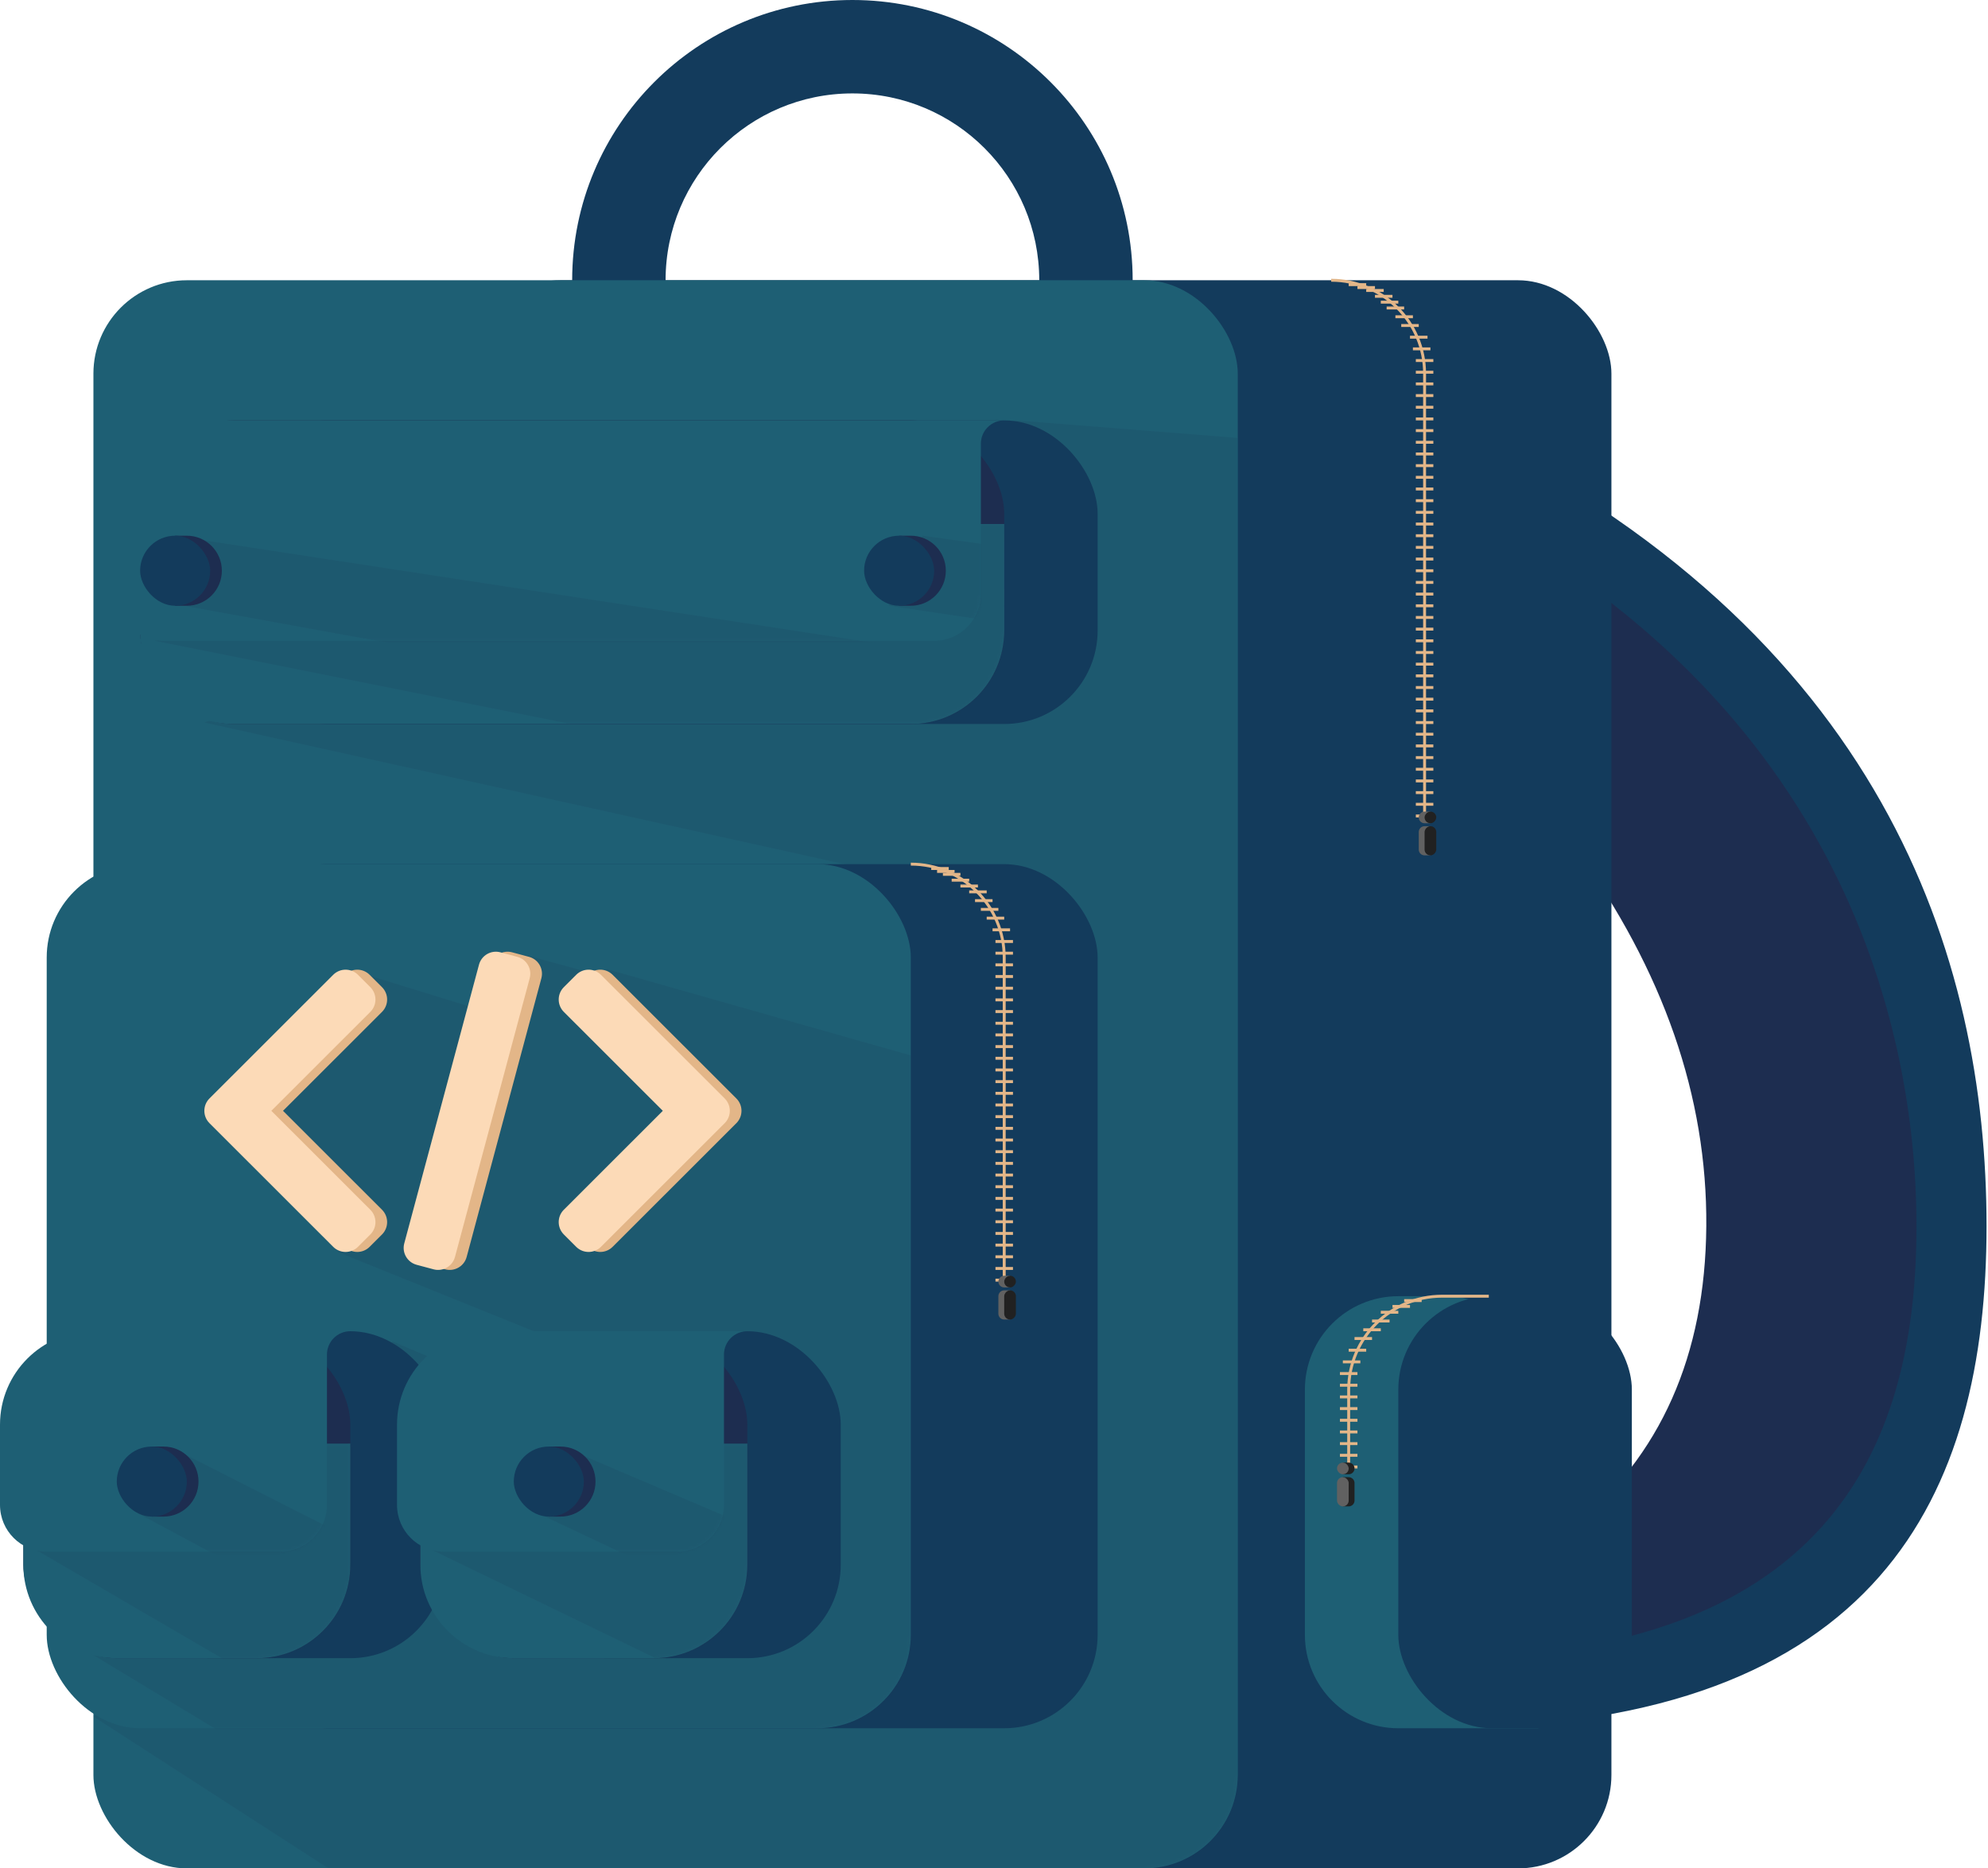<?xml version="1.0" encoding="UTF-8"?>
<svg width="681px" height="640px" viewBox="0 0 681 640" version="1.1" xmlns="http://www.w3.org/2000/svg" xmlns:xlink="http://www.w3.org/1999/xlink">
    <title>backpack</title>
    <defs>
        <rect id="path-1" x="0" y="0" width="392" height="544" rx="32"></rect>
        <rect id="path-3" x="0" y="0" width="296" height="296" rx="32"></rect>
        <path d="M0.5,0.5 L112.5,0.5 L112.5,42 C112.5,59.673 98.173,74 80.5,74 L32.5,74 C14.827,74 0.5,59.673 0.5,42 L0.5,0.5 L0.5,0.5 Z" id="path-5"></path>
        <path d="M120,0 C115.582,8.11624501e-16 112,3.582 112,8 L112,59.5 C112,68.337 104.837,75.5 96,75.5 L16,75.5 C7.163,75.5 1.082166e-15,68.337 0,59.5 L0,32 C-2.164332e-15,14.327 14.327,3.24649801e-15 32,0 L120,0 L120,0 Z" id="path-7"></path>
        <path d="M0,0.5 L112,0.5 L112,42 C112,59.673 97.673,74 80,74 L32,74 C14.327,74 2.164332e-15,59.673 0,42 L0,0.5 L0,0.5 Z" id="path-9"></path>
        <path d="M120,0 C115.582,8.11624501e-16 112,3.582 112,8 L112,59.5 C112,68.337 104.837,75.5 96,75.5 L16,75.5 C7.163,75.5 1.082166e-15,68.337 0,59.5 L0,32 C-2.164332e-15,14.327 14.327,3.24649801e-15 32,0 L120,0 L120,0 Z" id="path-11"></path>
        <path d="M0,0 L296,0 L296,36.5 C296,54.173 281.673,68.5 264,68.5 L32,68.5 C14.327,68.5 2.164332e-15,54.173 0,36.5 L0,0 L0,0 Z" id="path-13"></path>
        <path d="M304,0 C299.582,8.11624501e-16 296,3.582 296,8 L296,59.5 C296,68.337 288.837,75.5 280,75.5 L16,75.5 C7.163,75.5 1.082166e-15,68.337 0,59.5 L0,32 C-2.164332e-15,14.327 14.327,3.24649801e-15 32,0 L304,0 L304,0 Z" id="path-15"></path>
    </defs>
    <g id="misc" stroke="none" stroke-width="1" fill="none" fill-rule="evenodd">
        <g id="callbag" transform="translate(-171, -161)">
            <g id="backpack" transform="translate(171, 161)">
                <g id="lift" transform="translate(402.5, 145.183)">
                    <path d="M0,22.817 L84.5,22.817 C198.833,76.15 256,160.15 256,274.817 C256,389.483 198.833,438.817 84.5,422.817 L0,422.817 C120.667,412.817 181.333,363.483 182,274.817 C182.667,186.15 122,102.15 0,22.817 Z" id="Path-10" fill="#1D2D50"></path>
                    <path d="M94.696,-2.55795385e-13 C242.793,71.141 278,182.817 278,274.817 C278,366.817 241.366,445.657 93.988,446.801 L89.5,446.818 L89.5,422.818 C227.856,422.818 254,345.817 254,274.817 C254,203.817 226.249,90.846 88.5,23.664 L84.304,21.633 L94.696,-2.55795385e-13 Z" id="Path-10-Copy" fill="#133B5C" fill-rule="nonzero"></path>
                </g>
                <path d="M292,0 C345.019,0 388,42.981 388,96 C388,149.019 345.019,192 292,192 C238.981,192 196,149.019 196,96 C196,42.981 238.981,0 292,0 Z M292,32 C256.654,32 228,60.654 228,96 C228,131.346 256.654,160 292,160 C327.346,160 356,131.346 356,96 C356,60.654 327.346,32 292,32 Z" id="handle" fill="#133B5C"></path>
                <g id="body" transform="translate(32, 96)">
                    <rect id="Rectangle" fill="#133B5C" x="128" y="0" width="392" height="544" rx="32"></rect>
                    <g id="shade">
                        <mask id="mask-2" fill="white">
                            <use xlink:href="#path-1"></use>
                        </mask>
                        <use id="Mask" fill="#1E5F74" xlink:href="#path-1"></use>
                        <polygon fill-opacity="0.12" fill="#1D2D50" mask="url(#mask-2)" points="80.5 544 0 492 264 201.5 38 151.5 316 48 392 54 392 544"></polygon>
                    </g>
                    <g id="zipper" transform="translate(424, 0)" stroke="#E3B688">
                        <path d="M0,0 C17.673,0 32,14.327 32,32 L32,184" id="Path"></path>
                        <line x1="29.5" y1="183.5" x2="34.5" y2="183.5" id="Line-Copy-13" stroke-linecap="square"></line>
                        <line x1="29.5" y1="179.5" x2="34.5" y2="179.5" id="Line-Copy-17" stroke-linecap="square"></line>
                        <line x1="29.5" y1="175.5" x2="34.5" y2="175.5" id="Line-Copy-18" stroke-linecap="square"></line>
                        <line x1="29.5" y1="171.5" x2="34.5" y2="171.5" id="Line-Copy-19" stroke-linecap="square"></line>
                        <line x1="29.5" y1="167.5" x2="34.5" y2="167.5" id="Line-Copy-20" stroke-linecap="square"></line>
                        <line x1="29.5" y1="163.5" x2="34.5" y2="163.5" id="Line-Copy-21" stroke-linecap="square"></line>
                        <line x1="29.5" y1="159.5" x2="34.5" y2="159.5" id="Line-Copy-22" stroke-linecap="square"></line>
                        <line x1="29.5" y1="155.5" x2="34.5" y2="155.5" id="Line-Copy-23" stroke-linecap="square"></line>
                        <line x1="29.5" y1="151.5" x2="34.5" y2="151.5" id="Line-Copy-24" stroke-linecap="square"></line>
                        <line x1="29.5" y1="147.5" x2="34.5" y2="147.5" id="Line-Copy-25" stroke-linecap="square"></line>
                        <line x1="29.5" y1="143.5" x2="34.5" y2="143.5" id="Line-Copy-26" stroke-linecap="square"></line>
                        <line x1="29.5" y1="139.5" x2="34.5" y2="139.5" id="Line-Copy-27" stroke-linecap="square"></line>
                        <line x1="29.5" y1="135.5" x2="34.5" y2="135.5" id="Line-Copy-28" stroke-linecap="square"></line>
                        <line x1="29.5" y1="131.5" x2="34.5" y2="131.5" id="Line-Copy-29" stroke-linecap="square"></line>
                        <line x1="29.5" y1="127.5" x2="34.5" y2="127.5" id="Line-Copy-30" stroke-linecap="square"></line>
                        <line x1="29.5" y1="123.5" x2="34.5" y2="123.5" id="Line-Copy-31" stroke-linecap="square"></line>
                        <line x1="29.5" y1="119.5" x2="34.5" y2="119.5" id="Line-Copy-32" stroke-linecap="square"></line>
                        <line x1="29.5" y1="115.5" x2="34.5" y2="115.5" id="Line-Copy-33" stroke-linecap="square"></line>
                        <line x1="29.5" y1="111.5" x2="34.5" y2="111.5" id="Line-Copy-34" stroke-linecap="square"></line>
                        <line x1="29.5" y1="107.5" x2="34.5" y2="107.5" id="Line-Copy-35" stroke-linecap="square"></line>
                        <line x1="29.5" y1="103.5" x2="34.5" y2="103.5" id="Line-Copy-36" stroke-linecap="square"></line>
                        <line x1="29.5" y1="99.5" x2="34.5" y2="99.5" id="Line-Copy-37" stroke-linecap="square"></line>
                        <line x1="29.5" y1="95.5" x2="34.5" y2="95.5" id="Line-Copy-38" stroke-linecap="square"></line>
                        <line x1="29.5" y1="91.5" x2="34.5" y2="91.5" id="Line-Copy-39" stroke-linecap="square"></line>
                        <line x1="29.5" y1="87.5" x2="34.5" y2="87.5" id="Line-Copy-40" stroke-linecap="square"></line>
                        <line x1="29.5" y1="83.5" x2="34.5" y2="83.5" id="Line-Copy-41" stroke-linecap="square"></line>
                        <line x1="29.5" y1="79.5" x2="34.5" y2="79.5" id="Line-Copy-42" stroke-linecap="square"></line>
                        <line x1="29.5" y1="75.5" x2="34.5" y2="75.5" id="Line-Copy-43" stroke-linecap="square"></line>
                        <line x1="29.5" y1="71.5" x2="34.5" y2="71.5" id="Line-Copy-44" stroke-linecap="square"></line>
                        <line x1="29.5" y1="67.5" x2="34.5" y2="67.5" id="Line-Copy-45" stroke-linecap="square"></line>
                        <line x1="29.5" y1="63.5" x2="34.5" y2="63.5" id="Line-Copy-46" stroke-linecap="square"></line>
                        <line x1="29.5" y1="59.5" x2="34.5" y2="59.5" id="Line-Copy-47" stroke-linecap="square"></line>
                        <line x1="29.5" y1="55.5" x2="34.5" y2="55.5" id="Line-Copy-48" stroke-linecap="square"></line>
                        <line x1="29.5" y1="51.5" x2="34.5" y2="51.5" id="Line-Copy-49" stroke-linecap="square"></line>
                        <line x1="29.5" y1="47.5" x2="34.5" y2="47.5" id="Line-Copy-50" stroke-linecap="square"></line>
                        <line x1="29.5" y1="43.5" x2="34.5" y2="43.5" id="Line-Copy-51" stroke-linecap="square"></line>
                        <line x1="29.5" y1="39.5" x2="34.5" y2="39.5" id="Line-Copy-52" stroke-linecap="square"></line>
                        <line x1="29.5" y1="35.5" x2="34.5" y2="35.5" id="Line-Copy-53" stroke-linecap="square"></line>
                        <line x1="29.5" y1="31.5" x2="34.5" y2="31.5" id="Line-Copy-54" stroke-linecap="square"></line>
                        <line x1="29.5" y1="27.5" x2="34.5" y2="27.5" id="Line-Copy-55" stroke-linecap="square"></line>
                        <line x1="28.5" y1="23.5" x2="33.5" y2="23.5" id="Line-Copy-56" stroke-linecap="square"></line>
                        <line x1="27.5" y1="19.5" x2="32.5" y2="19.5" id="Line-Copy-57" stroke-linecap="square"></line>
                        <line x1="24.5" y1="15.5" x2="29.5" y2="15.5" id="Line-Copy-58" stroke-linecap="square"></line>
                        <line x1="22.5" y1="12.5" x2="27.5" y2="12.5" id="Line-Copy-59" stroke-linecap="square"></line>
                        <line x1="19.5" y1="9.5" x2="24.5" y2="9.5" id="Line-Copy-60" stroke-linecap="square"></line>
                        <line x1="17.5" y1="7.5" x2="22.5" y2="7.5" id="Line-Copy-61" stroke-linecap="square"></line>
                        <line x1="15.5" y1="5.5" x2="20.5" y2="5.5" id="Line-Copy-62" stroke-linecap="square"></line>
                        <line x1="12.5" y1="3.5" x2="17.5" y2="3.5" id="Line-Copy-63" stroke-linecap="square"></line>
                        <line x1="9.5" y1="2.5" x2="14.5" y2="2.5" id="Line-Copy-64" stroke-linecap="square"></line>
                        <line x1="6.5" y1="1.5" x2="11.5" y2="1.5" id="Line-Copy-65" stroke-linecap="square"></line>
                    </g>
                    <g id="zipper-handle" transform="translate(457, 189.5) scale(-1, 1) translate(-457, -189.5) translate(454, 182)">
                        <path d="M2,5 L4,5 C5.105,5 6,5.895 6,7 L6,13 C6,14.105 5.105,15 4,15 L2,15 L2,15 L2,5 Z" id="Rectangle" fill="#616161"></path>
                        <rect id="Rectangle-Copy-13" fill="#212121" x="0" y="5" width="4" height="10" rx="2"></rect>
                        <path d="M2,0 L4,0 C5.105,-2.02906125e-16 6,0.895 6,2 C6,3.105 5.105,4 4,4 L2,4 L2,4 L2,0 Z" id="Rectangle" fill="#616161"></path>
                        <rect id="Rectangle-Copy-8" fill="#212121" x="0" y="0" width="4" height="4" rx="2"></rect>
                    </g>
                </g>
                <g id="front-compartment" transform="translate(0, 296)">
                    <rect id="Rectangle-Copy-2" fill="#133B5C" x="80" y="0" width="296" height="296" rx="32"></rect>
                    <g id="zipper" transform="translate(312, 0)" stroke="#E3B688">
                        <line x1="29.5" y1="142.5" x2="34.5" y2="142.5" id="Line-Copy-14" stroke-linecap="square"></line>
                        <line x1="29.5" y1="138.5" x2="34.5" y2="138.5" id="Line-Copy-66" stroke-linecap="square"></line>
                        <line x1="29.5" y1="134.5" x2="34.5" y2="134.5" id="Line-Copy-67" stroke-linecap="square"></line>
                        <line x1="29.5" y1="130.5" x2="34.5" y2="130.5" id="Line-Copy-68" stroke-linecap="square"></line>
                        <line x1="29.5" y1="126.5" x2="34.5" y2="126.5" id="Line-Copy-69" stroke-linecap="square"></line>
                        <line x1="29.5" y1="122.5" x2="34.5" y2="122.5" id="Line-Copy-70" stroke-linecap="square"></line>
                        <line x1="29.5" y1="118.5" x2="34.5" y2="118.5" id="Line-Copy-71" stroke-linecap="square"></line>
                        <line x1="29.5" y1="114.5" x2="34.5" y2="114.5" id="Line-Copy-72" stroke-linecap="square"></line>
                        <line x1="29.5" y1="110.5" x2="34.5" y2="110.5" id="Line-Copy-73" stroke-linecap="square"></line>
                        <line x1="29.5" y1="106.5" x2="34.5" y2="106.5" id="Line-Copy-74" stroke-linecap="square"></line>
                        <line x1="29.5" y1="102.5" x2="34.5" y2="102.5" id="Line-Copy-75" stroke-linecap="square"></line>
                        <line x1="29.5" y1="98.5" x2="34.5" y2="98.5" id="Line-Copy-76" stroke-linecap="square"></line>
                        <line x1="29.5" y1="94.5" x2="34.5" y2="94.5" id="Line-Copy-77" stroke-linecap="square"></line>
                        <line x1="29.5" y1="90.5" x2="34.5" y2="90.5" id="Line-Copy-78" stroke-linecap="square"></line>
                        <line x1="29.5" y1="86.5" x2="34.5" y2="86.5" id="Line-Copy-79" stroke-linecap="square"></line>
                        <line x1="29.5" y1="82.5" x2="34.5" y2="82.5" id="Line-Copy-80" stroke-linecap="square"></line>
                        <line x1="29.5" y1="78.5" x2="34.5" y2="78.5" id="Line-Copy-81" stroke-linecap="square"></line>
                        <line x1="29.5" y1="74.5" x2="34.5" y2="74.5" id="Line-Copy-82" stroke-linecap="square"></line>
                        <line x1="29.5" y1="70.5" x2="34.5" y2="70.5" id="Line-Copy-83" stroke-linecap="square"></line>
                        <line x1="29.5" y1="66.5" x2="34.5" y2="66.5" id="Line-Copy-84" stroke-linecap="square"></line>
                        <line x1="29.5" y1="62.5" x2="34.5" y2="62.5" id="Line-Copy-85" stroke-linecap="square"></line>
                        <line x1="29.5" y1="58.5" x2="34.5" y2="58.5" id="Line-Copy-86" stroke-linecap="square"></line>
                        <line x1="29.5" y1="54.5" x2="34.5" y2="54.5" id="Line-Copy-87" stroke-linecap="square"></line>
                        <line x1="29.5" y1="50.5" x2="34.5" y2="50.5" id="Line-Copy-88" stroke-linecap="square"></line>
                        <line x1="29.5" y1="46.5" x2="34.5" y2="46.5" id="Line-Copy-89" stroke-linecap="square"></line>
                        <line x1="29.5" y1="42.5" x2="34.5" y2="42.5" id="Line-Copy-90" stroke-linecap="square"></line>
                        <line x1="29.5" y1="38.5" x2="34.5" y2="38.5" id="Line-Copy-91" stroke-linecap="square"></line>
                        <line x1="29.5" y1="34.5" x2="34.5" y2="34.5" id="Line-Copy-92" stroke-linecap="square"></line>
                        <line x1="29.5" y1="30.5" x2="34.5" y2="30.5" id="Line-Copy-93" stroke-linecap="square"></line>
                        <line x1="29.5" y1="26.5" x2="34.5" y2="26.5" id="Line-Copy-94" stroke-linecap="square"></line>
                        <line x1="28.5" y1="22.5" x2="33.5" y2="22.5" id="Line-Copy-95" stroke-linecap="square"></line>
                        <line x1="26.5" y1="18.5" x2="31.5" y2="18.5" id="Line-Copy-96" stroke-linecap="square"></line>
                        <line x1="24.5" y1="15.5" x2="29.5" y2="15.5" id="Line-Copy-97" stroke-linecap="square"></line>
                        <line x1="22.5" y1="12.5" x2="27.5" y2="12.5" id="Line-Copy-98" stroke-linecap="square"></line>
                        <line x1="20.5" y1="9.5" x2="25.5" y2="9.5" id="Line-Copy-99" stroke-linecap="square"></line>
                        <line x1="17.5" y1="7.5" x2="22.5" y2="7.5" id="Line-Copy-100" stroke-linecap="square"></line>
                        <line x1="14.5" y1="5.5" x2="19.5" y2="5.5" id="Line-Copy-101" stroke-linecap="square"></line>
                        <line x1="11.5" y1="3.5" x2="16.5" y2="3.5" id="Line-Copy-102" stroke-linecap="square"></line>
                        <line x1="9.5" y1="2.5" x2="14.5" y2="2.5" id="Line-Copy-103" stroke-linecap="square"></line>
                        <line x1="7.5" y1="1.5" x2="12.5" y2="1.5" id="Line-Copy-104" stroke-linecap="square"></line>
                        <path d="M0,0 C17.673,0 32,14.327 32,32 L32,142.5 L32,142.5" id="Path"></path>
                    </g>
                    <g id="zipper-handle" transform="translate(345, 148.5) scale(-1, 1) translate(-345, -148.5) translate(342, 141)">
                        <path d="M2,5 L4,5 C5.105,5 6,5.895 6,7 L6,13 C6,14.105 5.105,15 4,15 L2,15 L2,15 L2,5 Z" id="Rectangle" fill="#616161"></path>
                        <rect id="Rectangle-Copy-13" fill="#212121" x="0" y="5" width="4" height="10" rx="2"></rect>
                        <path d="M2,0 L4,0 C5.105,-2.02906125e-16 6,0.895 6,2 C6,3.105 5.105,4 4,4 L2,4 L2,4 L2,0 Z" id="Rectangle" fill="#616161"></path>
                        <rect id="Rectangle-Copy-8" fill="#212121" x="0" y="0" width="4" height="4" rx="2"></rect>
                    </g>
                    <g id="shade" transform="translate(16, 0)">
                        <mask id="mask-4" fill="white">
                            <use xlink:href="#path-3"></use>
                        </mask>
                        <use id="Mask" fill="#1E5F74" xlink:href="#path-3"></use>
                        <polygon fill-opacity="0.12" fill="#1D2D50" mask="url(#mask-4)" points="4.5 264 93 317.5 305 322 313.5 70.5 192 36 185.5 37 163.5 31 144 48.5 105 36.5 66 86 100 133 175.5 163.5 164.5 183 118.5 163.5"></polygon>
                    </g>
                    <g id="small-pocket" transform="translate(0, 160)">
                        <rect id="Rectangle-Copy-9" fill="#133B5C" x="40" y="0" width="112" height="112" rx="32"></rect>
                        <rect id="Rectangle-Copy-11" fill="#1D2D50" x="8" y="0" width="112" height="112" rx="32"></rect>
                        <g id="shade" transform="translate(7.5, 38)">
                            <mask id="mask-6" fill="white">
                                <use xlink:href="#path-5"></use>
                            </mask>
                            <use id="Mask" fill="#1E5F74" xlink:href="#path-5"></use>
                            <polygon fill-opacity="0.12" fill="#1D2D50" mask="url(#mask-6)" points="-1 33.5 80.5 81 122.5 66 122.5 4.5 94 -8 8.5 6"></polygon>
                        </g>
                        <g id="shade">
                            <mask id="mask-8" fill="white">
                                <use xlink:href="#path-7"></use>
                            </mask>
                            <use id="Mask" fill="#1E5F74" xlink:href="#path-7"></use>
                            <polygon fill-opacity="0.12" fill="#1D2D50" mask="url(#mask-8)" points="47.5 62.5 60 40.5 128 75 122 102.5"></polygon>
                        </g>
                        <g id="button-copy" transform="translate(40, 39.5)">
                            <path d="M12,0 L16,0 C22.627,-1.21743675e-15 28,5.373 28,12 C28,18.627 22.627,24 16,24 L12,24 L12,24 L12,0 Z" id="Rectangle" fill="#1D2D50"></path>
                            <rect id="Rectangle-Copy-17" fill="#133B5C" x="0" y="0" width="24" height="24" rx="12"></rect>
                        </g>
                    </g>
                    <g id="small-pocket" transform="translate(136, 160)">
                        <rect id="Rectangle-Copy-10" fill="#133B5C" x="40" y="0" width="112" height="112" rx="32"></rect>
                        <rect id="Rectangle-Copy-12" fill="#1D2D50" x="8" y="0" width="112" height="112" rx="32"></rect>
                        <g id="shade" transform="translate(8, 38)">
                            <mask id="mask-10" fill="white">
                                <use xlink:href="#path-9"></use>
                            </mask>
                            <use id="Mask" fill="#1E5F74" xlink:href="#path-9"></use>
                            <polygon fill-opacity="0.12" fill="#1D2D50" mask="url(#mask-10)" points="0 35 95 81 144 13.5 95 -8 0 -3.5"></polygon>
                        </g>
                        <g id="shade">
                            <mask id="mask-12" fill="white">
                                <use xlink:href="#path-11"></use>
                            </mask>
                            <use id="Mask" fill="#1E5F74" xlink:href="#path-11"></use>
                            <polygon fill-opacity="0.12" fill="#1D2D50" mask="url(#mask-12)" points="47.5 62 60 41 117.5 65.5 101.5 87.5"></polygon>
                        </g>
                        <g id="button" transform="translate(40, 39.5)">
                            <path d="M12,0 L16,0 C22.627,-1.21743675e-15 28,5.373 28,12 C28,18.627 22.627,24 16,24 L12,24 L12,24 L12,0 Z" id="Rectangle" fill="#1D2D50"></path>
                            <rect id="Rectangle-Copy-17" fill="#133B5C" x="0" y="0" width="24" height="24" rx="12"></rect>
                        </g>
                    </g>
                    <g id="logo" transform="translate(70, 30)">
                        <path d="M105.423,0.206 L111.213,1.756 C114.411,2.612 116.308,5.897 115.452,9.092 L89.853,104.559 C88.996,107.754 85.709,109.651 82.511,108.794 L76.721,107.244 C73.523,106.388 71.625,103.103 72.482,99.908 L98.081,4.441 C98.938,1.246 102.225,-0.651 105.423,0.206 Z M56.62,7.909 L60.858,12.145 C63.199,14.484 63.199,18.276 60.858,20.616 L26.949,54.5 L60.858,88.384 C63.167,90.691 63.199,94.411 60.955,96.757 L60.858,96.855 L56.62,101.091 C54.279,103.43 50.483,103.43 48.142,101.091 L5.756,58.736 C3.415,56.396 3.415,52.604 5.756,50.264 L48.142,7.909 C50.483,5.57 54.279,5.57 56.62,7.909 Z M131.38,7.909 C133.689,5.602 137.412,5.57 139.759,7.813 L139.858,7.909 L182.244,50.264 C184.553,52.571 184.585,56.291 182.34,58.637 L182.244,58.736 L139.858,101.091 C137.549,103.398 133.826,103.43 131.479,101.187 L131.38,101.091 L127.142,96.855 L127.045,96.757 C124.833,94.445 124.833,90.797 127.044,88.484 L127.142,88.384 L161.051,54.5 L127.142,20.616 C124.833,18.309 124.801,14.589 127.046,12.243 L127.142,12.145 L131.38,7.909 Z" id="jsx" fill="#E3B688"></path>
                        <path d="M101.423,0.206 L107.213,1.756 C110.411,2.612 112.308,5.897 111.452,9.092 L85.853,104.559 C84.996,107.754 81.709,109.651 78.511,108.794 L72.721,107.244 C69.523,106.388 67.625,103.103 68.482,99.908 L94.081,4.441 C94.938,1.246 98.225,-0.651 101.423,0.206 Z M52.62,7.909 L56.858,12.145 C59.199,14.484 59.199,18.276 56.858,20.616 L22.949,54.5 L56.858,88.384 C59.167,90.691 59.199,94.411 56.955,96.757 L56.858,96.855 L52.62,101.091 C50.279,103.43 46.483,103.43 44.142,101.091 L1.756,58.736 C-0.585,56.396 -0.585,52.604 1.756,50.264 L44.142,7.909 C46.483,5.57 50.279,5.57 52.62,7.909 Z M127.38,7.909 C129.689,5.602 133.412,5.57 135.759,7.813 L135.858,7.909 L178.244,50.264 C180.553,52.571 180.585,56.291 178.34,58.637 L178.244,58.736 L135.858,101.091 C133.549,103.398 129.826,103.43 127.479,101.187 L127.38,101.091 L123.142,96.855 L123.045,96.757 C120.833,94.445 120.833,90.797 123.044,88.484 L123.142,88.384 L157.051,54.5 L123.142,20.616 C120.833,18.309 120.801,14.589 123.046,12.243 L123.142,12.145 L127.38,7.909 Z" id="jsx-copy" fill="#FCDAB7"></path>
                    </g>
                </g>
                <g id="top-compartment" transform="translate(40, 144)">
                    <rect id="Rectangle-Copy-4" fill="#133B5C" x="40" y="0" width="296" height="104" rx="32"></rect>
                    <rect id="Rectangle-Copy-5" fill="#1D2D50" x="8" y="0" width="296" height="104" rx="32"></rect>
                    <g id="shade" transform="translate(8, 35.5)">
                        <mask id="mask-14" fill="white">
                            <use xlink:href="#path-13"></use>
                        </mask>
                        <use id="Mask" fill="#1E5F74" xlink:href="#path-13"></use>
                        <polygon fill-opacity="0.12" fill="#1D2D50" mask="url(#mask-14)" points="296 0 295.5 68.5 147.5 68.5 5 40 227 0"></polygon>
                    </g>
                    <g id="shade">
                        <mask id="mask-16" fill="white">
                            <use xlink:href="#path-15"></use>
                        </mask>
                        <use id="Mask" fill="#1E5F74" xlink:href="#path-15"></use>
                        <polygon fill-opacity="0.12" fill="#1D2D50" mask="url(#mask-16)" points="276 39.5 264.5 63.5 301.5 69 287.5 80.5 26 40.5 17.5 62.5 246 104 326.5 89.5 323.5 61.5 319.5 45.5"></polygon>
                    </g>
                    <g id="button" transform="translate(256, 39.5)">
                        <path d="M12,0 L16,0 C22.627,-1.21743675e-15 28,5.373 28,12 C28,18.627 22.627,24 16,24 L12,24 L12,24 L12,0 Z" id="Rectangle" fill="#1D2D50"></path>
                        <rect id="Rectangle-Copy-17" fill="#133B5C" x="0" y="0" width="24" height="24" rx="12"></rect>
                    </g>
                    <g id="button" transform="translate(8, 39.5)">
                        <path d="M12,0 L16,0 C22.627,-1.21743675e-15 28,5.373 28,12 C28,18.627 22.627,24 16,24 L12,24 L12,24 L12,0 Z" id="Rectangle" fill="#1D2D50"></path>
                        <rect id="Rectangle-Copy-17" fill="#133B5C" x="0" y="0" width="24" height="24" rx="12"></rect>
                    </g>
                </g>
                <g id="side-pocket" transform="translate(447, 444)">
                    <path d="M32,0 L48,0 C65.673,-3.24649801e-15 80,14.327 80,32 L80,148 L80,148 L32,148 C14.327,148 2.164332e-15,133.673 0,116 L0,32 C-2.164332e-15,14.327 14.327,3.24649801e-15 32,0 Z" id="Rectangle-Copy-6" fill="#1E5F74"></path>
                    <rect id="Rectangle-Copy-7" fill="#133B5C" x="32" y="0" width="80" height="148" rx="32"></rect>
                    <g id="zipper" transform="translate(12, 0)" stroke="#E3B688">
                        <path d="M3,59 C3,53 3,44 3,32 C3,14.327 17.327,0 35,0 L51,0" id="Path"></path>
                        <line x1="0.5" y1="58.5" x2="5.5" y2="58.5" id="Line" stroke-linecap="square"></line>
                        <line x1="0.5" y1="54.5" x2="5.5" y2="54.5" id="Line-Copy" stroke-linecap="square"></line>
                        <line x1="0.5" y1="50.5" x2="5.5" y2="50.5" id="Line-Copy-2" stroke-linecap="square"></line>
                        <line x1="0.5" y1="46.5" x2="5.5" y2="46.5" id="Line-Copy-3" stroke-linecap="square"></line>
                        <line x1="0.5" y1="42.5" x2="5.5" y2="42.5" id="Line-Copy-4" stroke-linecap="square"></line>
                        <line x1="0.5" y1="38.5" x2="5.5" y2="38.5" id="Line-Copy-5" stroke-linecap="square"></line>
                        <line x1="0.5" y1="34.5" x2="5.5" y2="34.5" id="Line-Copy-6" stroke-linecap="square"></line>
                        <line x1="0.5" y1="30.5" x2="5.5" y2="30.5" id="Line-Copy-7" stroke-linecap="square"></line>
                        <line x1="0.5" y1="26.5" x2="5.5" y2="26.5" id="Line-Copy-8" stroke-linecap="square"></line>
                        <line x1="1.5" y1="22.5" x2="6.5" y2="22.5" id="Line-Copy-9" stroke-linecap="square"></line>
                        <line x1="3.5" y1="18.5" x2="8.5" y2="18.5" id="Line-Copy-10" stroke-linecap="square"></line>
                        <line x1="5.5" y1="14.5" x2="10.5" y2="14.5" id="Line-Copy-11" stroke-linecap="square"></line>
                        <line x1="8.5" y1="11.5" x2="13.5" y2="11.5" id="Line-Copy-12" stroke-linecap="square"></line>
                        <line x1="11.5" y1="8.5" x2="16.5" y2="8.5" id="Line-Copy-13" stroke-linecap="square"></line>
                        <line x1="14.5" y1="5.5" x2="19.5" y2="5.5" id="Line-Copy-14" stroke-linecap="square"></line>
                        <line x1="18.5" y1="3.5" x2="23.5" y2="3.5" id="Line-Copy-15" stroke-linecap="square"></line>
                        <line x1="22.5" y1="1.5" x2="27.5" y2="1.5" id="Line-Copy-16" stroke-linecap="square"></line>
                    </g>
                    <g id="zipper-handle" transform="translate(11, 57)">
                        <path d="M2,5 L4,5 C5.105,5 6,5.895 6,7 L6,13 C6,14.105 5.105,15 4,15 L2,15 L2,15 L2,5 Z" id="Rectangle" fill="#212121"></path>
                        <rect id="Rectangle-Copy-13" fill="#616161" x="0" y="5" width="4" height="10" rx="2"></rect>
                        <path d="M2,0 L4,0 C5.105,-2.02906125e-16 6,0.895 6,2 C6,3.105 5.105,4 4,4 L2,4 L2,4 L2,0 Z" id="Rectangle" fill="#212121"></path>
                        <rect id="Rectangle-Copy-8" fill="#616161" x="0" y="0" width="4" height="4" rx="2"></rect>
                    </g>
                </g>
            </g>
        </g>
    </g>
</svg>